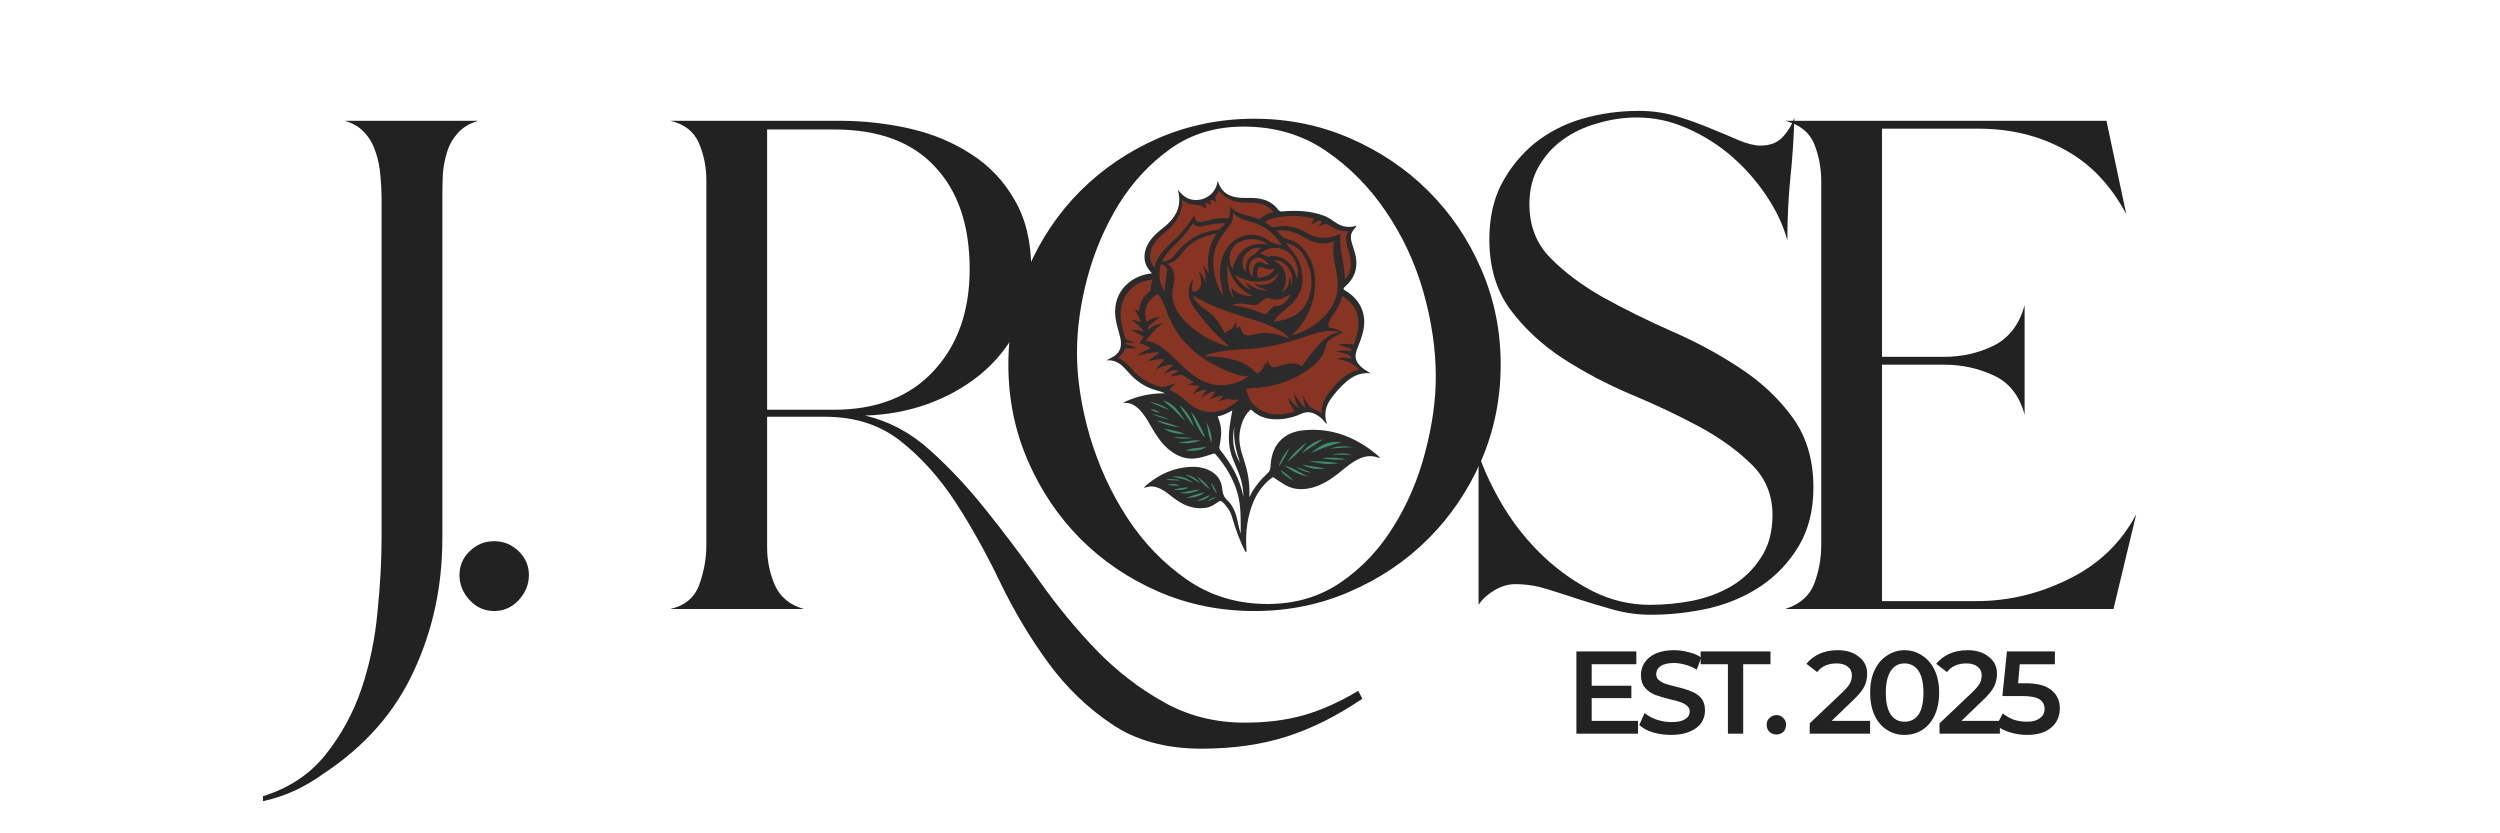 <svg xmlns="http://www.w3.org/2000/svg" xmlns:xlink="http://www.w3.org/1999/xlink" width="126" zoomAndPan="magnify" viewBox="0 0 94.5 31.5" height="42" preserveAspectRatio="xMidYMid meet" version="1.0"><defs><g/><clipPath id="863e1414dc"><path d="M 41.816 6.828 L 52 6.828 L 52 16 L 41.816 16 Z M 41.816 6.828 " clip-rule="nonzero"/></clipPath><clipPath id="0b1ed78981"><path d="M 41.816 6.828 L 52.152 6.828 L 52.152 20.855 L 41.816 20.855 Z M 41.816 6.828 " clip-rule="nonzero"/></clipPath></defs><g fill="#222222" fill-opacity="1"><g transform="translate(11.94, 23.019)"><g><path d="M 0.297 6.219 C -0.047 6.469 -0.406 6.68 -0.781 6.859 C -1.164 7.035 -1.57 7.172 -2 7.266 L -2 7.078 C -1.02 6.773 -0.234 6.254 0.359 5.516 C 0.953 4.773 1.406 3.945 1.719 3.031 C 2.031 2.113 2.234 1.145 2.328 0.125 C 2.43 -0.883 2.484 -1.816 2.484 -2.672 L 2.484 -15.516 C 2.484 -15.797 2.469 -16.086 2.438 -16.391 C 2.414 -16.691 2.359 -16.977 2.266 -17.25 C 2.18 -17.531 2.047 -17.773 1.859 -17.984 C 1.672 -18.203 1.414 -18.359 1.094 -18.453 L 6.141 -18.453 C 5.816 -18.359 5.555 -18.203 5.359 -17.984 C 5.172 -17.773 5.035 -17.531 4.953 -17.25 C 4.867 -16.977 4.816 -16.691 4.797 -16.391 C 4.785 -16.086 4.781 -15.797 4.781 -15.516 L 4.781 -2.672 C 4.781 -0.867 4.422 0.801 3.703 2.344 C 2.992 3.895 1.859 5.188 0.297 6.219 Z M 0.297 6.219 "/></g></g></g><g fill="#222222" fill-opacity="1"><g transform="translate(15.743, 23.019)"><g><path d="M 4.25 -1.281 C 4.25 -0.926 4.117 -0.609 3.859 -0.328 C 3.598 -0.055 3.289 0.078 2.938 0.078 C 2.582 0.078 2.273 -0.055 2.016 -0.328 C 1.754 -0.609 1.625 -0.926 1.625 -1.281 C 1.625 -1.633 1.754 -1.938 2.016 -2.188 C 2.273 -2.438 2.582 -2.562 2.938 -2.562 C 3.289 -2.562 3.598 -2.438 3.859 -2.188 C 4.117 -1.938 4.25 -1.633 4.25 -1.281 Z M 4.25 -1.281 "/></g></g></g><g fill="#222222" fill-opacity="1"><g transform="translate(18.266, 23.019)"><g/></g></g><g fill="#222222" fill-opacity="1"><g transform="translate(24.028, 23.019)"><g><path d="M 27.469 3.391 C 26.508 4.047 25.551 4.523 24.594 4.828 C 23.645 5.129 22.578 5.281 21.391 5.281 C 20.035 5.281 18.898 4.969 17.984 4.344 C 17.066 3.727 16.27 2.957 15.594 2.031 C 14.914 1.102 14.312 0.094 13.781 -1 C 13.258 -2.094 12.695 -3.102 12.094 -4.031 C 11.488 -4.957 10.797 -5.727 10.016 -6.344 C 9.242 -6.957 8.289 -7.266 7.156 -7.266 L 4.969 -7.266 L 4.969 -2.328 C 4.969 -1.828 5.066 -1.348 5.266 -0.891 C 5.473 -0.441 5.836 -0.145 6.359 0 L 1.312 0 C 1.863 -0.125 2.227 -0.43 2.406 -0.922 C 2.582 -1.41 2.672 -1.906 2.672 -2.406 L 2.672 -16.203 C 2.672 -16.703 2.578 -17.172 2.391 -17.609 C 2.203 -18.047 1.844 -18.328 1.312 -18.453 L 7.719 -18.453 C 8.625 -18.453 9.508 -18.352 10.375 -18.156 C 11.238 -17.957 12.008 -17.633 12.688 -17.188 C 13.375 -16.75 13.922 -16.172 14.328 -15.453 C 14.742 -14.742 14.953 -13.875 14.953 -12.844 C 14.953 -11.988 14.77 -11.223 14.406 -10.547 C 14.039 -9.867 13.566 -9.297 12.984 -8.828 C 12.41 -8.367 11.75 -8.004 11 -7.734 C 10.25 -7.473 9.473 -7.332 8.672 -7.312 C 9.566 -7.102 10.379 -6.672 11.109 -6.016 C 11.836 -5.367 12.547 -4.613 13.234 -3.75 C 13.93 -2.883 14.613 -1.977 15.281 -1.031 C 15.945 -0.094 16.66 0.77 17.422 1.562 C 18.191 2.352 19.035 3.004 19.953 3.516 C 20.867 4.035 21.891 4.297 23.016 4.297 C 23.848 4.297 24.594 4.203 25.25 4.016 C 25.914 3.828 26.602 3.52 27.312 3.094 Z M 4.969 -7.531 L 7.5 -7.531 C 9.102 -7.531 10.359 -8.02 11.266 -9 C 12.172 -9.977 12.625 -11.258 12.625 -12.844 C 12.625 -14.5 12.188 -15.789 11.312 -16.719 C 10.445 -17.656 9.176 -18.125 7.5 -18.125 L 4.969 -18.125 Z M 4.969 -7.531 "/></g></g></g><g fill="#222222" fill-opacity="1"><g transform="translate(36.757, 23.019)"><g><path d="M 19.969 -9.234 C 19.969 -7.953 19.723 -6.742 19.234 -5.609 C 18.742 -4.484 18.078 -3.5 17.234 -2.656 C 16.391 -1.812 15.398 -1.145 14.266 -0.656 C 13.141 -0.164 11.938 0.078 10.656 0.078 C 9.375 0.078 8.164 -0.164 7.031 -0.656 C 5.906 -1.145 4.922 -1.812 4.078 -2.656 C 3.242 -3.5 2.582 -4.484 2.094 -5.609 C 1.602 -6.742 1.359 -7.953 1.359 -9.234 C 1.359 -10.516 1.602 -11.719 2.094 -12.844 C 2.582 -13.977 3.242 -14.961 4.078 -15.797 C 4.922 -16.641 5.906 -17.305 7.031 -17.797 C 8.164 -18.285 9.375 -18.531 10.656 -18.531 C 11.938 -18.531 13.141 -18.285 14.266 -17.797 C 15.398 -17.305 16.391 -16.641 17.234 -15.797 C 18.078 -14.961 18.742 -13.977 19.234 -12.844 C 19.723 -11.719 19.969 -10.516 19.969 -9.234 Z M 3.953 -9.688 C 3.953 -8.707 4.113 -7.656 4.438 -6.531 C 4.77 -5.414 5.242 -4.383 5.859 -3.438 C 6.473 -2.5 7.223 -1.723 8.109 -1.109 C 9.004 -0.492 10.02 -0.188 11.156 -0.188 C 12.207 -0.188 13.133 -0.461 13.938 -1.016 C 14.738 -1.566 15.398 -2.27 15.922 -3.125 C 16.453 -3.977 16.848 -4.906 17.109 -5.906 C 17.379 -6.914 17.516 -7.875 17.516 -8.781 C 17.516 -9.812 17.359 -10.879 17.047 -11.984 C 16.734 -13.086 16.258 -14.102 15.625 -15.031 C 15 -15.957 14.238 -16.723 13.344 -17.328 C 12.457 -17.93 11.426 -18.234 10.25 -18.234 C 9.195 -18.234 8.281 -17.957 7.5 -17.406 C 6.719 -16.852 6.062 -16.148 5.531 -15.297 C 5.008 -14.441 4.613 -13.516 4.344 -12.516 C 4.082 -11.523 3.953 -10.582 3.953 -9.688 Z M 3.953 -9.688 "/></g></g></g><g fill="#222222" fill-opacity="1"><g transform="translate(54.609, 23.019)"><g><path d="M 13.938 -4.594 C 13.938 -3.738 13.754 -3.004 13.391 -2.391 C 13.023 -1.773 12.551 -1.27 11.969 -0.875 C 11.395 -0.488 10.742 -0.207 10.016 -0.031 C 9.285 0.133 8.547 0.219 7.797 0.219 C 7.316 0.219 6.848 0.156 6.391 0.031 C 5.941 -0.094 5.508 -0.223 5.094 -0.359 C 4.688 -0.492 4.281 -0.625 3.875 -0.75 C 3.477 -0.875 3.078 -0.938 2.672 -0.938 C 2.398 -0.938 2.133 -0.859 1.875 -0.703 C 1.625 -0.555 1.426 -0.375 1.281 -0.156 L 1.281 -5.844 C 1.508 -5.188 1.828 -4.52 2.234 -3.844 C 2.648 -3.164 3.141 -2.555 3.703 -2.016 C 4.273 -1.473 4.906 -1.023 5.594 -0.672 C 6.281 -0.328 7.004 -0.156 7.766 -0.156 C 8.285 -0.156 8.82 -0.207 9.375 -0.312 C 9.926 -0.426 10.422 -0.613 10.859 -0.875 C 11.305 -1.145 11.672 -1.5 11.953 -1.938 C 12.242 -2.375 12.391 -2.91 12.391 -3.547 C 12.391 -4.316 12.125 -4.957 11.594 -5.469 C 11.07 -5.988 10.414 -6.461 9.625 -6.891 C 8.832 -7.316 7.973 -7.723 7.047 -8.109 C 6.117 -8.504 5.258 -8.957 4.469 -9.469 C 3.676 -9.988 3.016 -10.602 2.484 -11.312 C 1.953 -12.031 1.688 -12.914 1.688 -13.969 C 1.688 -14.781 1.844 -15.484 2.156 -16.078 C 2.477 -16.68 2.895 -17.191 3.406 -17.609 C 3.926 -18.023 4.523 -18.332 5.203 -18.531 C 5.879 -18.727 6.594 -18.828 7.344 -18.828 C 7.844 -18.828 8.316 -18.758 8.766 -18.625 C 9.223 -18.488 9.645 -18.336 10.031 -18.172 C 10.426 -18.016 10.785 -17.863 11.109 -17.719 C 11.441 -17.582 11.719 -17.516 11.938 -17.516 C 12.289 -17.516 12.566 -17.617 12.766 -17.828 C 12.973 -18.047 13.125 -18.297 13.219 -18.578 C 13.195 -17.797 13.145 -17.02 13.062 -16.25 C 12.988 -15.488 12.953 -14.719 12.953 -13.938 C 12.785 -14.539 12.508 -15.117 12.125 -15.672 C 11.75 -16.223 11.312 -16.711 10.812 -17.141 C 10.312 -17.566 9.758 -17.91 9.156 -18.172 C 8.551 -18.441 7.922 -18.578 7.266 -18.578 C 6.766 -18.578 6.27 -18.504 5.781 -18.359 C 5.289 -18.223 4.859 -18.02 4.484 -17.75 C 4.109 -17.488 3.801 -17.148 3.562 -16.734 C 3.32 -16.328 3.203 -15.848 3.203 -15.297 C 3.203 -14.492 3.461 -13.82 3.984 -13.281 C 4.516 -12.738 5.18 -12.238 5.984 -11.781 C 6.797 -11.332 7.66 -10.906 8.578 -10.5 C 9.492 -10.102 10.352 -9.641 11.156 -9.109 C 11.957 -8.586 12.617 -7.969 13.141 -7.25 C 13.672 -6.531 13.938 -5.645 13.938 -4.594 Z M 13.938 -4.594 "/></g></g></g><g fill="#222222" fill-opacity="1"><g transform="translate(66.171, 23.019)"><g><path d="M 8.547 -0.297 C 9.734 -0.297 10.891 -0.57 12.016 -1.125 C 13.148 -1.676 14.004 -2.492 14.578 -3.578 L 13.719 0 L 1.312 0 C 1.863 -0.176 2.227 -0.492 2.406 -0.953 C 2.582 -1.422 2.672 -1.906 2.672 -2.406 L 2.672 -16.156 C 2.672 -16.664 2.582 -17.141 2.406 -17.578 C 2.227 -18.016 1.863 -18.305 1.312 -18.453 L 13.453 -18.453 L 14.203 -14.922 C 13.617 -16.023 12.844 -16.836 11.875 -17.359 C 10.914 -17.891 9.82 -18.156 8.594 -18.156 L 4.969 -18.156 L 4.969 -9.531 L 7.312 -9.531 C 7.988 -9.531 8.613 -9.672 9.188 -9.953 C 9.77 -10.242 10.16 -10.754 10.359 -11.484 L 10.359 -7.344 C 10.16 -8.07 9.77 -8.566 9.188 -8.828 C 8.613 -9.098 7.988 -9.234 7.312 -9.234 L 4.969 -9.234 L 4.969 -0.297 Z M 8.547 -0.297 "/></g></g></g><path fill="#3c8f6a" d="M 48.145 17.656 C 48.145 17.656 48.52 15.953 50.566 16.52 L 51.656 17.094 L 50.281 17.863 L 49.105 18.359 L 48.34 18.016 Z M 43.125 15.203 C 43.125 15.203 44.207 16.969 44.648 17.035 C 45.09 17.105 45.406 17.188 45.801 16.957 C 46.191 16.727 45.863 16.051 45.863 16.051 L 45.629 15.727 L 44.359 15.039 L 43.668 15.039 Z M 43.707 18.273 C 43.707 18.273 44.266 18.516 44.699 18.855 C 45.137 19.199 46.027 18.938 46.027 18.938 C 46.027 18.938 46.375 18.129 45.547 17.863 C 44.715 17.598 43.828 18.172 43.828 18.172 Z M 43.707 18.273 " fill-opacity="1" fill-rule="nonzero"/><g clip-path="url(#863e1414dc)"><path fill="#873422" d="M 46.906 15.184 C 46.922 15.215 47.273 15.406 47.305 15.438 C 47.594 15.715 47.949 15.793 48.336 15.777 C 48.625 15.762 48.898 15.684 49.164 15.57 C 49.332 15.496 49.492 15.5 49.656 15.578 C 49.832 15.664 49.977 15.789 50.102 15.969 C 50.094 15.93 50.094 15.918 50.09 15.906 C 50 15.59 50.055 15.301 50.242 15.031 C 50.414 14.793 50.605 14.57 50.828 14.383 C 51.082 14.164 51.371 14.027 51.738 14.074 C 51.691 14.051 51.668 14.031 51.641 14.02 C 51.52 13.945 51.395 13.863 51.301 13.754 C 51.191 13.625 51.152 13.484 51.184 13.316 C 51.199 13.242 51.223 13.176 51.254 13.109 C 51.336 12.91 51.406 12.711 51.457 12.504 C 51.613 11.824 51.293 11.297 50.809 11.008 C 50.707 10.945 50.703 10.918 50.793 10.84 C 51.125 10.551 51.254 10.188 51.18 9.754 C 51.145 9.543 51.062 9.348 51.012 9.141 C 50.977 9 50.996 8.871 51.086 8.754 C 51.129 8.699 51.223 8.578 51.219 8.578 C 51.168 8.59 51.117 8.609 51.062 8.617 C 50.82 8.66 50.605 8.582 50.406 8.445 C 50.277 8.355 50.148 8.262 49.996 8.211 C 49.484 8.027 48.961 8.004 48.43 8.051 C 48.371 8.055 48.34 8.047 48.297 7.996 C 48.133 7.77 47.91 7.637 47.637 7.578 C 47.402 7.531 47.168 7.555 46.93 7.547 C 46.523 7.527 46.188 7.383 46.043 6.91 C 46.016 7.152 45.906 7.336 45.723 7.473 C 45.535 7.605 45.324 7.656 45.094 7.617 C 44.863 7.574 44.711 7.422 44.566 7.25 C 44.68 7.648 44.617 8.004 44.363 8.324 C 44.262 8.457 44.141 8.566 44.012 8.672 C 43.82 8.824 43.637 8.98 43.5 9.191 C 43.27 9.543 43.266 9.93 43.492 10.223 C 43.523 10.266 43.562 10.305 43.605 10.355 C 43.527 10.367 43.461 10.371 43.391 10.387 C 42.734 10.539 42.066 11.121 42.281 12.16 C 42.324 12.363 42.387 12.555 42.43 12.754 C 42.516 13.125 42.398 13.359 42.051 13.52 C 42.004 13.543 41.957 13.566 41.91 13.586 C 42.168 13.578 42.332 13.633 42.52 13.805 C 42.602 13.887 42.684 13.969 42.762 14.059 C 43.043 14.375 43.383 14.602 43.797 14.707 C 43.895 14.734 43.992 14.762 44.105 14.812 C 44.625 14.938 44.887 15.402 45.516 15.602 C 46.027 15.762 46.906 15.184 46.906 15.184 Z M 46.906 15.184 " fill-opacity="1" fill-rule="nonzero"/></g><g clip-path="url(#0b1ed78981)"><path fill="#2b2b2b" d="M 51.801 16.996 C 51.027 16.434 50.172 16.156 49.207 16.273 C 48.828 16.32 48.5 16.48 48.273 16.801 C 48.09 17.066 48.039 17.371 48.02 17.68 C 48.012 17.77 47.98 17.824 47.918 17.883 C 47.645 18.137 47.387 18.445 47.23 18.789 C 47.223 18.801 47.23 18.66 47.23 18.598 C 47.23 18.18 47.152 17.773 47.02 17.379 C 46.902 17.031 46.805 16.688 46.867 16.312 C 46.918 16.012 47.02 15.734 47.242 15.512 C 47.266 15.484 47.281 15.473 47.316 15.504 C 47.609 15.785 47.969 15.867 48.359 15.848 C 48.652 15.836 48.934 15.758 49.199 15.637 C 49.371 15.562 49.535 15.566 49.699 15.645 C 49.883 15.734 50.027 15.859 50.152 16.043 C 50.145 16.004 50.145 15.992 50.141 15.977 C 50.051 15.656 50.105 15.359 50.297 15.09 C 50.469 14.848 50.664 14.621 50.895 14.426 C 51.152 14.207 51.445 14.066 51.816 14.113 C 51.773 14.09 51.746 14.07 51.719 14.059 C 51.59 13.984 51.469 13.898 51.371 13.785 C 51.262 13.66 51.219 13.512 51.254 13.344 C 51.27 13.273 51.293 13.199 51.324 13.129 C 51.406 12.93 51.48 12.73 51.527 12.516 C 51.688 11.824 51.363 11.289 50.871 10.996 C 50.766 10.934 50.762 10.902 50.855 10.824 C 51.191 10.531 51.324 10.164 51.254 9.723 C 51.215 9.508 51.129 9.305 51.078 9.098 C 51.047 8.953 51.062 8.824 51.152 8.703 C 51.199 8.645 51.289 8.527 51.285 8.523 C 51.234 8.535 51.18 8.559 51.129 8.566 C 50.879 8.609 50.66 8.531 50.461 8.395 C 50.328 8.301 50.195 8.207 50.043 8.152 C 49.523 7.965 48.992 7.945 48.453 7.992 C 48.391 7.996 48.359 7.984 48.32 7.934 C 48.152 7.707 47.926 7.57 47.648 7.516 C 47.41 7.465 47.172 7.488 46.93 7.48 C 46.516 7.461 46.172 7.312 46.027 6.832 C 46 7.074 45.887 7.266 45.699 7.402 C 45.508 7.539 45.293 7.586 45.059 7.547 C 44.824 7.504 44.672 7.352 44.523 7.176 C 44.637 7.582 44.574 7.945 44.32 8.27 C 44.215 8.402 44.09 8.516 43.961 8.617 C 43.762 8.773 43.574 8.938 43.438 9.148 C 43.207 9.508 43.199 9.902 43.43 10.195 C 43.461 10.242 43.5 10.285 43.543 10.332 C 43.465 10.344 43.395 10.348 43.324 10.367 C 42.656 10.52 41.977 11.113 42.191 12.168 C 42.234 12.371 42.301 12.57 42.348 12.77 C 42.43 13.148 42.312 13.383 41.961 13.551 C 41.914 13.574 41.867 13.598 41.816 13.621 C 42.078 13.609 42.242 13.668 42.434 13.844 C 42.52 13.926 42.602 14.012 42.68 14.102 C 42.965 14.422 43.312 14.652 43.734 14.762 C 43.832 14.785 43.93 14.816 44.043 14.867 C 43.473 14.859 42.945 14.98 42.449 15.223 C 42.52 15.234 42.59 15.227 42.656 15.238 C 42.875 15.285 43.023 15.422 43.16 15.582 C 43.309 15.762 43.422 15.965 43.535 16.164 C 43.715 16.473 43.91 16.77 44.188 16.996 C 44.516 17.27 44.887 17.395 45.312 17.309 C 45.496 17.27 45.668 17.215 45.844 17.156 C 45.887 17.141 45.922 17.137 45.957 17.18 C 46.328 17.617 46.625 18.098 46.781 18.652 C 46.918 19.152 46.898 19.664 46.898 20.176 C 46.855 20.027 46.812 19.875 46.785 19.723 C 46.723 19.414 46.621 19.121 46.387 18.902 C 46.258 18.785 46.219 18.66 46.203 18.5 C 46.176 18.148 45.992 17.898 45.668 17.758 C 45.453 17.664 45.223 17.633 44.988 17.648 C 44.391 17.68 43.867 17.906 43.402 18.281 C 43.348 18.324 43.285 18.363 43.242 18.445 C 43.367 18.402 43.477 18.375 43.594 18.391 C 43.816 18.426 43.996 18.539 44.168 18.672 C 44.355 18.82 44.543 18.969 44.762 19.07 C 45.043 19.199 45.332 19.246 45.641 19.184 C 45.801 19.148 45.938 19.047 46.074 18.957 C 46.121 18.926 46.16 18.93 46.203 18.969 C 46.375 19.133 46.504 19.316 46.57 19.543 C 46.703 20.004 46.867 20.453 47.086 20.883 C 47.098 20.91 47.102 20.941 47.137 20.957 C 47.133 20.93 47.125 20.91 47.125 20.891 C 47.07 20.297 47.113 19.719 47.309 19.148 C 47.461 18.711 47.703 18.348 48.066 18.066 C 48.102 18.035 48.125 18.035 48.16 18.062 C 48.254 18.129 48.355 18.188 48.449 18.25 C 48.801 18.504 49.18 18.539 49.586 18.438 C 49.949 18.344 50.262 18.148 50.555 17.922 C 50.762 17.762 50.961 17.578 51.191 17.441 C 51.41 17.309 51.641 17.215 51.91 17.25 C 52 17.262 52.082 17.301 52.188 17.324 C 52.066 17.199 51.938 17.094 51.801 16.996 Z M 45.75 18.5 C 45.535 18.383 45.23 18.008 45.238 18.008 C 45.516 18.172 45.762 18.508 45.75 18.5 Z M 45.379 18.273 C 45.191 18.16 45.004 18.047 44.816 17.938 C 45.047 17.977 45.23 18.094 45.379 18.273 Z M 45.113 18.25 C 44.977 18.211 44.852 18.145 44.711 18.109 C 44.574 18.07 44.441 18.047 44.301 18.02 C 44.605 17.965 44.871 18.066 45.113 18.25 Z M 44.648 18.16 C 44.441 18.168 44.223 18.16 44.074 18.125 C 44.215 18.09 44.434 18.109 44.648 18.16 Z M 44.129 18.328 C 44.316 18.273 44.43 18.293 44.602 18.344 C 44.473 18.363 44.309 18.363 44.129 18.328 Z M 44.359 18.5 C 44.59 18.457 44.734 18.422 44.938 18.426 C 44.773 18.5 44.605 18.559 44.359 18.5 Z M 44.578 18.629 C 44.867 18.605 45.082 18.508 45.359 18.512 C 45.113 18.629 44.875 18.684 44.578 18.629 Z M 45.535 18.609 C 45.344 18.785 45.012 18.824 44.832 18.82 C 44.992 18.766 45.332 18.641 45.535 18.609 Z M 45.238 18.938 C 45.379 18.879 45.582 18.746 45.746 18.723 C 45.746 18.723 45.551 18.938 45.238 18.938 Z M 45.629 18.938 C 45.629 18.934 45.801 18.824 45.953 18.773 C 45.895 18.871 45.641 18.949 45.629 18.938 Z M 45.996 18.641 C 45.875 18.551 45.824 18.395 45.766 18.238 C 45.918 18.406 45.996 18.641 45.996 18.641 Z M 46.875 17.496 C 46.621 17.066 46.555 16.609 46.66 16.125 C 46.609 16.602 46.723 17.051 46.875 17.496 Z M 46.609 14.5 C 46.016 14.664 45.496 14.496 45.027 14.125 C 44.758 13.914 44.523 13.672 44.277 13.434 C 44.062 13.23 43.84 13.035 43.555 12.934 C 43.473 12.906 43.387 12.883 43.297 12.883 C 43.523 12.645 43.691 12.359 44 12.219 C 43.777 12.242 43.574 12.301 43.41 12.465 C 43.375 12.398 43.375 12.387 43.43 12.328 C 43.559 12.188 43.715 12.082 43.875 11.973 C 43.684 11.996 43.5 12.047 43.34 12.16 C 43.23 11.871 43.297 11.504 43.523 11.289 C 43.582 11.23 43.645 11.188 43.715 11.141 C 43.75 11.117 43.77 11.121 43.797 11.156 C 43.934 11.34 44.023 11.543 44.098 11.758 C 44.434 12.727 45.105 13.395 46.008 13.848 C 46.297 13.996 46.594 14.129 46.914 14.199 C 47 14.219 47.09 14.227 47.203 14.223 C 47.008 14.367 46.816 14.449 46.609 14.5 Z M 46.602 8.035 C 46.816 8.277 47.098 8.332 47.367 8.41 C 47.754 8.523 48.059 8.75 48.301 9.062 C 48.348 9.121 48.453 9.25 48.441 9.258 C 48.441 9.258 48.145 9.238 47.961 9.098 C 47.43 8.691 46.652 8.859 46.312 9.488 C 46.129 9.824 46.094 10.184 46.129 10.555 C 46.148 10.738 46.242 11.141 46.242 11.18 C 46.078 10.949 45.984 10.703 45.926 10.445 C 45.832 10.051 45.832 9.66 45.984 9.281 C 46.059 9.086 46.18 8.914 46.309 8.75 C 46.348 8.699 46.387 8.652 46.426 8.602 C 46.551 8.441 46.629 8.266 46.602 8.035 Z M 50.504 10.219 C 50.574 10.57 50.602 10.922 50.488 11.273 C 50.371 11.637 50.133 11.914 49.844 12.156 C 49.566 12.391 49.254 12.555 48.906 12.656 C 48.891 12.664 48.871 12.664 48.828 12.672 C 48.965 12.551 49.074 12.434 49.168 12.305 C 49.531 11.789 49.738 11.227 49.711 10.594 C 49.699 10.277 49.629 9.977 49.473 9.699 C 49.289 9.375 49.043 9.125 48.672 9.039 C 48.562 9.012 48.477 8.977 48.41 8.883 C 48.367 8.824 48.309 8.777 48.246 8.715 C 48.543 8.676 48.809 8.73 49.066 8.848 C 49.176 8.898 49.281 8.961 49.387 9.027 C 49.984 9.348 50.434 9.117 50.434 9.117 C 50.355 9.484 50.43 9.852 50.504 10.219 Z M 44.391 10.449 C 44.379 10.254 44.316 10.082 44.113 9.969 C 44.402 9.926 44.559 9.727 44.715 9.527 C 45.035 9.109 45.477 8.914 45.996 8.828 C 45.66 9.301 45.609 9.816 45.695 10.359 C 45.633 10.246 45.578 10.137 45.496 10.043 C 45.516 10.141 45.539 10.234 45.555 10.332 C 45.566 10.43 45.582 10.523 45.559 10.641 C 45.496 10.492 45.43 10.367 45.332 10.266 C 45.328 10.27 45.324 10.273 45.32 10.277 C 45.371 10.418 45.414 10.562 45.402 10.715 C 45.391 10.848 45.332 10.953 45.207 11.012 C 45.113 11.051 45.055 11.012 45.055 10.91 C 45.051 10.781 45.078 10.656 45.117 10.535 C 45.027 10.633 44.977 10.75 44.953 10.879 C 44.895 11.152 44.973 11.398 45.129 11.621 C 45.516 12.156 45.945 12.652 46.457 13.078 C 46.457 13.082 46.461 13.086 46.469 13.098 C 46.34 13.078 46.219 13.039 46.102 12.992 C 45.566 12.77 45.074 12.473 44.688 12.023 C 44.359 11.656 44.238 11.234 44.367 10.746 C 44.387 10.652 44.395 10.551 44.391 10.449 Z M 47.305 10.938 C 47.16 10.961 46.852 10.695 46.684 10.406 C 46.727 10.406 46.754 10.43 46.785 10.449 C 47.125 10.617 47.48 10.695 47.859 10.613 C 48.176 10.551 48.34 10.301 48.34 10.309 C 48.219 10.707 47.805 10.859 47.395 10.711 C 47.395 10.711 47.535 10.898 47.953 10.973 C 47.637 11.004 47.367 10.879 47.098 10.68 C 47.137 10.812 47.215 10.879 47.305 10.938 Z M 48.586 10.359 C 48.535 10.109 48.367 9.953 48.133 9.848 C 48.574 9.77 48.973 10.34 48.816 10.816 C 48.809 10.695 48.809 10.582 48.746 10.465 C 48.723 10.711 48.695 10.938 48.445 11.043 C 48.586 10.84 48.637 10.609 48.586 10.359 Z M 48.188 10.145 C 48.129 10.324 47.828 10.5 47.543 10.492 C 47.496 10.379 47.531 10.234 47.562 10.145 C 47.574 10.102 47.625 10.082 47.668 10.098 C 47.852 10.176 47.992 10.203 48.188 10.145 Z M 47.762 9.949 C 47.555 9.832 47.395 9.965 47.371 10.172 C 47.363 10.258 47.352 10.383 47.355 10.469 C 47.355 10.469 47.172 10.316 47.223 10.027 C 47.266 9.812 47.535 9.621 47.785 9.816 C 47.852 9.871 47.91 9.93 47.973 10.008 C 47.891 10.008 47.82 9.984 47.762 9.949 Z M 47.461 9.57 C 47.445 9.59 47.426 9.609 47.402 9.621 C 47.152 9.746 47.082 9.961 47.09 10.223 C 47.09 10.238 47.094 10.254 47.094 10.277 C 46.961 10.16 46.926 9.898 47.012 9.715 C 47.133 9.469 47.406 9.32 47.684 9.367 C 47.598 9.43 47.527 9.5 47.461 9.57 Z M 47.477 11.523 C 47.633 11.484 47.711 11.34 47.84 11.277 C 47.891 11.254 47.949 11.258 48.004 11.277 C 48.336 11.414 48.516 11.238 48.801 11.125 C 48.703 11.277 48.512 11.602 48.227 11.57 C 48.113 11.531 47.992 11.758 47.871 11.852 C 47.836 11.883 47.785 11.883 47.746 11.863 C 47.18 11.594 46.555 11.539 46.555 11.539 C 46.906 11.375 47.242 11.578 47.477 11.523 Z M 48.398 11.859 C 48.531 11.742 48.668 11.633 48.797 11.512 C 49.051 11.266 49.227 10.973 49.234 10.609 C 49.238 10.172 49.125 9.77 48.805 9.449 C 48.738 9.383 48.617 9.172 48.613 9.172 C 48.613 9.172 48.727 9.215 48.754 9.223 C 48.973 9.305 49.148 9.445 49.27 9.641 C 49.586 10.152 49.66 10.703 49.465 11.273 C 49.301 11.75 48.926 12 48.449 12.105 C 48.352 12.125 48.258 12.145 48.148 12.164 C 48.219 12.043 48.297 11.941 48.398 11.859 Z M 48.688 9.527 C 48.984 9.75 49.145 10.234 49.012 10.531 C 48.973 10.297 48.887 10.094 48.719 9.938 C 48.504 9.727 48.25 9.641 47.953 9.699 C 47.91 9.707 47.883 9.699 47.848 9.676 C 47.781 9.633 47.707 9.602 47.621 9.594 C 47.926 9.32 48.371 9.293 48.688 9.527 Z M 46.59 10.172 C 46.371 9.805 46.473 9.336 46.848 9.152 C 47.16 8.996 47.48 8.996 47.797 9.16 C 47.828 9.176 47.926 9.246 47.926 9.246 C 47.176 9.125 46.754 9.5 46.59 10.172 Z M 47.355 11.188 C 47.051 11.215 46.793 11.102 46.562 10.898 C 46.543 11.051 46.641 11.309 46.641 11.305 C 46.375 10.91 46.395 10.457 46.387 10.008 C 46.547 10.535 46.832 10.957 47.355 11.188 Z M 47.055 11.984 C 47.488 12.125 47.93 12.242 48.332 12.473 C 48.492 12.562 48.645 12.656 48.746 12.812 C 48.758 12.816 48.211 12.543 47.707 12.59 C 47.582 12.598 47.461 12.629 47.336 12.656 C 47.035 12.73 46.949 12.629 46.875 12.328 C 46.871 12.316 46.777 12.398 46.738 12.426 C 46.742 12.355 46.73 12.234 46.723 12.137 C 46.664 12.301 46.59 12.438 46.453 12.488 C 46.391 12.512 46.344 12.559 46.305 12.625 C 46.262 12.543 46.23 12.461 46.188 12.383 C 46.016 12.066 45.766 11.828 45.473 11.637 C 45.148 11.391 45.074 11.156 45.074 11.156 C 45.082 11.164 45.09 11.168 45.098 11.176 C 45.703 11.551 46.379 11.77 47.055 11.984 Z M 45.945 13.324 C 46.355 13.234 46.773 13.215 47.191 13.191 C 47.879 13.148 48.543 12.996 49.191 12.777 C 49.465 12.688 49.738 12.578 50.027 12.531 C 50.227 12.5 50.426 12.492 50.641 12.551 C 50.137 12.637 49.863 13.004 49.574 13.355 C 49.461 13.496 49.355 13.652 49.246 13.801 C 49.23 13.816 49.227 13.852 49.188 13.828 C 48.953 13.691 48.707 13.734 48.461 13.805 C 48.391 13.824 48.316 13.852 48.246 13.871 C 48.105 13.906 48.023 13.867 47.961 13.73 C 47.941 13.688 47.902 13.598 47.898 13.598 C 47.898 13.676 47.891 13.84 47.887 13.84 C 47.879 13.793 47.867 13.746 47.855 13.684 C 47.793 13.848 47.711 13.984 47.582 14.09 C 47.543 14.129 47.516 14.141 47.469 14.086 C 47.246 13.82 46.938 13.688 46.613 13.594 C 46.312 13.508 46.008 13.477 45.699 13.473 C 45.648 13.473 45.594 13.484 45.535 13.445 C 45.668 13.383 45.805 13.352 45.945 13.324 Z M 45.957 8.703 C 45.344 8.773 44.855 9.078 44.473 9.555 C 44.422 9.613 44.371 9.672 44.316 9.73 C 44.207 9.84 44.074 9.875 43.922 9.887 C 44.008 9.707 44.117 9.555 44.254 9.418 C 44.492 9.18 44.734 8.949 44.93 8.676 C 44.984 8.598 45.035 8.516 45.094 8.434 C 45.203 8.598 45.359 8.566 45.508 8.539 C 45.707 8.504 45.902 8.445 46.105 8.438 C 46.172 8.434 46.238 8.434 46.312 8.449 C 46.215 8.57 46.141 8.684 45.957 8.703 Z M 43.945 10.004 C 44.082 10.062 44.133 10.141 44.109 10.289 C 44.094 10.406 44.074 10.523 44.059 10.641 C 44.043 10.754 44.035 10.867 44.02 11.008 C 43.91 10.844 43.852 10.688 43.836 10.52 C 43.82 10.359 43.824 10.199 43.863 10.039 C 43.879 9.984 43.902 9.984 43.945 10.004 Z M 51.348 12.145 C 51.363 12.434 51.289 12.711 51.188 12.977 C 51.172 13.02 51.152 13.027 51.102 13.016 C 50.93 12.977 50.754 13.004 50.566 13.035 C 50.773 13.07 50.953 13.141 51.051 13.18 C 51.086 13.191 51.094 13.211 51.09 13.242 C 51.078 13.293 51.047 13.273 51.02 13.27 C 50.836 13.234 50.645 13.242 50.5 13.297 C 50.668 13.312 50.812 13.348 50.953 13.398 C 51.031 13.426 51.078 13.473 51.078 13.559 C 51.078 13.562 50.762 13.469 50.527 13.57 C 50.852 13.621 51.16 13.707 51.383 13.977 C 50.875 14.074 50.559 14.438 50.258 14.812 C 50.125 14.98 49.926 15.297 49.957 15.637 C 49.863 15.547 49.75 15.504 49.641 15.449 C 49.48 15.375 49.414 15.254 49.336 15.113 C 49.312 15.07 49.258 14.953 49.258 14.953 C 49.246 15 49.312 15.297 49.352 15.414 C 49.148 15.262 49.043 15.055 48.914 14.863 C 48.926 15.016 48.992 15.27 49.117 15.441 C 48.941 15.34 48.828 15.18 48.703 15.027 C 48.695 15.129 48.805 15.359 48.941 15.551 C 48.836 15.602 48.727 15.621 48.613 15.637 C 48.363 15.676 48.117 15.676 47.875 15.598 C 47.469 15.465 47.223 15.184 47.117 14.77 C 47.102 14.699 47.113 14.684 47.195 14.68 C 48.051 14.66 48.84 14.422 49.535 13.914 C 49.824 13.703 50.047 13.43 50.117 13.07 C 50.141 12.961 50.199 12.895 50.277 12.832 C 50.398 12.738 50.535 12.668 50.676 12.609 C 50.703 12.598 50.762 12.566 50.762 12.566 C 50.609 12.461 50.441 12.402 50.258 12.387 C 50.199 12.383 50.137 12.238 50.441 11.816 C 50.578 11.645 50.672 11.441 50.723 11.227 C 50.73 11.188 50.742 11.184 50.777 11.207 C 51.109 11.43 51.324 11.727 51.348 12.145 Z M 48.266 8.215 C 48.73 8.141 49.195 8.141 49.648 8.262 C 49.668 8.266 49.676 8.293 49.664 8.309 C 49.629 8.348 49.578 8.422 49.57 8.496 C 49.57 8.496 49.844 8.316 49.895 8.34 C 49.918 8.348 49.934 8.355 49.949 8.363 C 49.965 8.367 49.969 8.387 49.957 8.402 C 49.922 8.438 49.867 8.512 49.859 8.57 C 49.859 8.57 50.082 8.426 50.168 8.477 C 50.191 8.488 50.266 8.535 50.285 8.547 C 50.496 8.676 50.711 8.766 50.977 8.734 C 50.824 8.945 50.883 9.16 50.941 9.375 C 50.992 9.555 51.055 9.734 51.062 9.918 C 51.074 10.164 51.008 10.379 50.832 10.57 C 50.844 10.113 50.695 9.691 50.668 9.254 C 50.66 9.113 50.648 8.973 50.672 8.832 C 50.238 9.047 49.812 9.051 49.391 8.805 C 49.094 8.625 48.77 8.527 48.422 8.551 C 48.355 8.555 48.285 8.559 48.223 8.578 C 48.145 8.598 48.09 8.594 48.023 8.543 C 47.961 8.492 47.891 8.457 47.816 8.41 C 47.945 8.297 48.102 8.242 48.266 8.215 Z M 43.473 9.699 C 43.473 9.422 43.598 9.199 43.789 9.008 C 43.91 8.887 44.047 8.781 44.176 8.66 C 44.441 8.418 44.625 8.133 44.676 7.77 C 44.684 7.699 44.684 7.625 44.688 7.547 C 44.812 7.664 44.961 7.738 45.129 7.738 C 45.293 7.738 45.445 7.762 45.57 7.883 C 45.598 7.859 45.578 7.77 45.566 7.723 C 45.547 7.656 45.586 7.656 45.621 7.672 C 45.672 7.688 45.723 7.715 45.773 7.738 C 45.793 7.699 45.77 7.664 45.754 7.633 C 45.723 7.562 45.762 7.559 45.812 7.562 C 45.875 7.566 45.922 7.613 45.977 7.633 C 45.977 7.633 45.984 7.613 45.98 7.602 C 45.977 7.531 45.879 7.484 45.961 7.402 C 46.016 7.344 46.043 7.27 46.078 7.199 C 46.09 7.207 46.102 7.219 46.109 7.23 C 46.328 7.527 46.641 7.637 46.988 7.656 C 47.195 7.668 47.398 7.648 47.602 7.688 C 47.797 7.727 47.961 7.816 48.094 7.965 C 48.133 8.004 48.121 8.023 48.07 8.035 C 47.914 8.074 47.777 8.148 47.652 8.254 C 47.633 8.273 47.609 8.289 47.578 8.277 C 47.324 8.18 47.055 8.137 46.805 8.043 C 46.68 7.996 46.578 7.914 46.508 7.789 C 46.504 7.922 46.504 8.051 46.469 8.176 C 46.457 8.23 46.438 8.262 46.363 8.25 C 46.098 8.227 45.836 8.285 45.578 8.352 C 45.523 8.363 45.465 8.375 45.41 8.387 C 45.148 8.449 45.148 8.113 45.148 8.113 C 44.945 8.48 44.656 8.82 44.352 9.105 C 44.168 9.277 43.98 9.445 43.84 9.656 C 43.746 9.793 43.68 9.941 43.637 10.117 C 43.523 9.988 43.473 9.852 43.473 9.699 Z M 44.262 15.273 C 44.508 15.43 44.809 15.922 44.809 15.922 C 44.598 15.723 44.402 15.504 44.176 15.316 C 44.113 15.262 44.043 15.207 43.961 15.141 C 44.086 15.164 44.176 15.215 44.262 15.273 Z M 45.113 16.117 C 44.934 15.852 44.758 15.598 44.582 15.336 C 44.754 15.387 45.105 15.902 45.113 16.117 Z M 45.02 15.562 C 45.219 15.758 45.566 16.488 45.547 16.539 C 45.273 16.273 45.016 15.562 45.02 15.562 Z M 44.195 15.492 C 43.961 15.426 43.699 15.285 43.461 15.203 C 43.594 15.188 44.012 15.34 44.195 15.492 Z M 43.859 15.598 C 43.738 15.598 43.613 15.562 43.48 15.465 C 43.652 15.469 43.742 15.531 43.859 15.598 Z M 43.531 15.652 C 43.77 15.688 43.992 15.766 44.207 15.867 C 43.977 15.812 43.75 15.746 43.531 15.652 Z M 44.598 16.141 C 44.289 16.125 43.98 16.039 43.707 15.891 C 44.008 15.934 44.289 16.051 44.598 16.141 Z M 43.984 16.203 C 44.258 16.25 44.527 16.301 44.812 16.398 C 44.504 16.41 44.23 16.359 43.984 16.203 Z M 45.07 16.555 C 44.812 16.594 44.566 16.594 44.332 16.52 C 44.57 16.539 44.812 16.523 45.07 16.555 Z M 44.516 16.719 C 44.832 16.727 45.062 16.605 45.383 16.652 C 45.078 16.75 44.84 16.789 44.516 16.719 Z M 44.812 17.035 C 45.035 16.918 45.367 16.941 45.617 16.883 C 45.418 17.055 45.07 17.047 44.812 17.035 Z M 45.797 16.738 C 45.668 16.484 45.668 16.203 45.59 15.941 C 45.73 16.188 45.82 16.445 45.797 16.738 Z M 45.434 15.523 C 45.211 15.461 45.02 15.328 44.852 15.172 C 44.664 15 44.461 14.855 44.238 14.746 C 44.219 14.734 44.215 14.699 44.234 14.684 L 44.441 14.5 C 44.441 14.5 44.273 14.531 43.996 14.629 C 43.906 14.66 43.227 14.477 42.82 13.988 C 42.715 13.855 42.59 13.742 42.457 13.641 C 42.398 13.594 42.332 13.559 42.254 13.527 C 42.379 13.441 42.469 13.332 42.523 13.195 C 42.539 13.16 42.566 13.168 42.59 13.168 C 42.715 13.168 42.836 13.168 42.984 13.168 C 42.855 13.094 42.734 13.066 42.613 13.027 C 42.586 13.02 42.543 13.012 42.555 12.953 C 42.555 12.953 42.766 12.961 42.91 12.961 C 42.844 12.922 42.605 12.844 42.582 12.832 C 42.492 12.781 42.355 12.125 42.359 11.879 C 42.371 11.199 42.781 10.707 43.449 10.582 C 43.492 10.57 43.574 10.566 43.574 10.566 C 43.531 10.699 43.492 10.824 43.492 10.961 C 43.492 10.992 43.473 11.004 43.453 11.023 C 43.188 11.242 43.094 11.43 43.055 11.77 C 42.996 11.711 42.891 11.707 42.891 11.707 C 43.02 11.875 43.094 12.086 43.113 12.176 C 42.988 12.141 42.879 12.094 42.754 12.078 C 42.926 12.184 43.227 12.504 43.246 12.535 C 43.082 12.496 42.93 12.465 42.75 12.469 C 42.906 12.535 43.105 12.656 43.23 12.734 C 43.23 12.734 43.055 12.977 43.059 12.977 C 43.18 12.973 43.441 13.133 43.496 13.168 C 43.316 13.246 43.137 13.312 42.988 13.438 L 42.992 13.441 C 43.219 13.395 43.695 13.266 43.836 13.336 C 43.68 13.434 43.523 13.531 43.391 13.664 C 43.844 13.52 44.027 13.59 44.008 13.605 C 43.891 13.715 43.68 13.957 43.688 13.965 C 43.82 13.902 44.219 13.715 44.332 13.82 C 44.211 13.914 44.094 14.016 43.996 14.137 C 44.125 14.066 44.445 13.922 44.566 14.023 C 44.449 14.078 44.332 14.141 44.238 14.238 C 44.371 14.211 44.496 14.191 44.625 14.168 C 44.648 14.16 44.676 14.16 44.699 14.176 C 44.84 14.27 44.984 14.363 45.133 14.457 C 45.047 14.488 44.969 14.516 44.891 14.543 C 45.043 14.551 45.191 14.559 45.352 14.594 C 45.246 14.691 45.164 14.789 45.094 14.898 C 45.094 14.898 45.449 14.707 45.609 14.734 C 45.523 14.82 45.406 15.031 45.41 15.039 C 45.57 14.93 45.723 14.801 45.949 14.801 C 45.871 14.914 45.801 15.012 45.73 15.109 C 45.984 14.961 46.25 14.957 46.25 14.957 C 46.25 14.957 46.043 15.195 46.047 15.191 C 46.25 15.086 46.539 15.062 46.543 15.07 C 46.543 15.07 46.52 15.113 46.512 15.129 C 46.621 15.113 46.848 15.094 46.844 15.098 C 46.438 15.469 45.988 15.676 45.434 15.523 Z M 47.004 18.789 C 46.875 18.125 46.559 17.551 46.137 17.027 C 46.094 16.973 46.082 16.93 46.098 16.863 C 46.16 16.543 46.203 16.227 46.09 15.91 C 46.07 15.855 46.047 15.801 46.027 15.742 C 46.223 15.703 46.398 15.625 46.582 15.512 C 46.559 15.645 46.535 15.766 46.516 15.887 C 46.461 16.207 46.426 16.531 46.473 16.859 C 46.562 17.535 46.98 17.863 47.004 18.789 Z M 50.715 16.727 C 50.332 16.777 49.555 17.125 49.559 17.121 C 49.891 16.832 50.254 16.637 50.715 16.727 Z M 50.004 16.602 C 50.016 16.598 49.875 16.707 49.793 16.758 C 49.598 16.883 49.195 17.145 49.207 17.137 C 49.41 16.863 49.676 16.688 50.004 16.602 Z M 49.402 16.719 C 49.102 17.137 48.648 17.469 48.656 17.465 C 48.855 17.168 49.113 16.926 49.402 16.719 Z M 48.738 16.938 C 48.742 16.941 48.512 17.441 48.332 17.641 C 48.383 17.363 48.73 16.93 48.738 16.938 Z M 48.406 17.762 C 48.605 17.895 48.742 18.004 48.91 18.172 C 48.695 18.059 48.473 17.934 48.406 17.762 Z M 48.555 17.602 C 48.918 17.668 49.172 17.922 49.496 18.016 C 49.148 17.977 48.852 17.824 48.555 17.602 Z M 48.973 17.656 C 49.184 17.699 49.375 17.797 49.578 17.863 C 49.277 17.863 48.969 17.641 48.973 17.656 Z M 49.227 17.566 C 49.504 17.609 49.785 17.656 50.09 17.703 C 49.77 17.762 49.496 17.711 49.227 17.566 Z M 49.469 17.422 C 49.848 17.441 50.23 17.445 50.602 17.508 C 50.215 17.578 49.84 17.516 49.469 17.422 Z M 49.984 17.32 C 50.055 17.301 50.281 17.297 50.383 17.301 C 50.488 17.301 50.785 17.332 50.887 17.363 C 50.621 17.383 50.332 17.391 49.984 17.32 Z M 50.355 17.188 C 50.594 17.125 50.832 17.121 51.109 17.188 Z M 50.281 16.957 C 50.602 16.844 50.867 16.859 51.176 16.906 C 50.871 16.91 50.594 16.93 50.281 16.957 Z M 50.281 16.957 " fill-opacity="1" fill-rule="nonzero"/></g><g fill="#222222" fill-opacity="1"><g transform="translate(59.166, 27.733)"><g><path d="M 2.75 -0.484 L 2.75 0 L 0.422 0 L 0.422 -3.109 L 2.688 -3.109 L 2.688 -2.625 L 1 -2.625 L 1 -1.812 L 2.5 -1.812 L 2.5 -1.344 L 1 -1.344 L 1 -0.484 Z M 2.75 -0.484 "/></g></g></g><g fill="#222222" fill-opacity="1"><g transform="translate(61.808, 27.733)"><g><path d="M 1.375 0.047 C 1.133 0.047 0.898 0.016 0.672 -0.047 C 0.453 -0.117 0.281 -0.211 0.156 -0.328 L 0.359 -0.781 C 0.484 -0.676 0.633 -0.594 0.812 -0.531 C 1 -0.469 1.188 -0.438 1.375 -0.438 C 1.602 -0.438 1.773 -0.473 1.891 -0.547 C 2.004 -0.617 2.062 -0.719 2.062 -0.844 C 2.062 -0.926 2.031 -0.992 1.969 -1.047 C 1.906 -1.109 1.82 -1.156 1.719 -1.188 C 1.625 -1.227 1.492 -1.266 1.328 -1.297 C 1.086 -1.359 0.895 -1.414 0.75 -1.469 C 0.602 -1.531 0.477 -1.617 0.375 -1.734 C 0.27 -1.859 0.219 -2.02 0.219 -2.219 C 0.219 -2.395 0.266 -2.551 0.359 -2.688 C 0.453 -2.832 0.594 -2.945 0.781 -3.031 C 0.969 -3.113 1.195 -3.156 1.469 -3.156 C 1.656 -3.156 1.844 -3.129 2.031 -3.078 C 2.219 -3.035 2.375 -2.969 2.5 -2.875 L 2.328 -2.422 C 2.191 -2.504 2.047 -2.566 1.891 -2.609 C 1.742 -2.648 1.602 -2.672 1.469 -2.672 C 1.238 -2.672 1.066 -2.629 0.953 -2.547 C 0.848 -2.473 0.797 -2.375 0.797 -2.25 C 0.797 -2.156 0.828 -2.082 0.891 -2.031 C 0.953 -1.977 1.031 -1.93 1.125 -1.891 C 1.227 -1.859 1.363 -1.82 1.531 -1.781 C 1.758 -1.727 1.945 -1.672 2.094 -1.609 C 2.25 -1.555 2.379 -1.473 2.484 -1.359 C 2.586 -1.242 2.641 -1.082 2.641 -0.875 C 2.641 -0.707 2.594 -0.551 2.5 -0.406 C 2.406 -0.27 2.258 -0.16 2.062 -0.078 C 1.875 0.004 1.645 0.047 1.375 0.047 Z M 1.375 0.047 "/></g></g></g><g fill="#222222" fill-opacity="1"><g transform="translate(64.268, 27.733)"><g><path d="M 1.047 -2.625 L 0.016 -2.625 L 0.016 -3.109 L 2.656 -3.109 L 2.656 -2.625 L 1.625 -2.625 L 1.625 0 L 1.047 0 Z M 1.047 -2.625 "/></g></g></g><g fill="#222222" fill-opacity="1"><g transform="translate(66.608, 27.733)"><g><path d="M 0.547 0.031 C 0.441 0.031 0.352 0 0.281 -0.062 C 0.207 -0.133 0.172 -0.227 0.172 -0.344 C 0.172 -0.445 0.207 -0.531 0.281 -0.594 C 0.352 -0.664 0.441 -0.703 0.547 -0.703 C 0.648 -0.703 0.734 -0.664 0.797 -0.594 C 0.867 -0.531 0.906 -0.445 0.906 -0.344 C 0.906 -0.227 0.867 -0.133 0.797 -0.062 C 0.723 0 0.641 0.031 0.547 0.031 Z M 0.547 0.031 "/></g></g></g><g fill="#222222" fill-opacity="1"><g transform="translate(67.359, 27.733)"><g/></g></g><g fill="#222222" fill-opacity="1"><g transform="translate(68.251, 27.733)"><g><path d="M 2.438 -0.484 L 2.438 0 L 0.156 0 L 0.156 -0.391 L 1.391 -1.562 C 1.523 -1.688 1.617 -1.797 1.672 -1.891 C 1.723 -1.992 1.75 -2.098 1.75 -2.203 C 1.75 -2.348 1.695 -2.457 1.594 -2.531 C 1.5 -2.613 1.359 -2.656 1.172 -2.656 C 0.848 -2.656 0.602 -2.547 0.438 -2.328 L 0.031 -2.641 C 0.156 -2.797 0.316 -2.922 0.516 -3.016 C 0.723 -3.109 0.957 -3.156 1.219 -3.156 C 1.551 -3.156 1.816 -3.07 2.016 -2.906 C 2.223 -2.75 2.328 -2.535 2.328 -2.266 C 2.328 -2.086 2.289 -1.926 2.219 -1.781 C 2.145 -1.633 2.008 -1.469 1.812 -1.281 L 0.984 -0.484 Z M 2.438 -0.484 "/></g></g></g><g fill="#222222" fill-opacity="1"><g transform="translate(70.503, 27.733)"><g><path d="M 1.484 0.047 C 1.242 0.047 1.023 -0.016 0.828 -0.141 C 0.629 -0.266 0.473 -0.445 0.359 -0.688 C 0.242 -0.938 0.188 -1.223 0.188 -1.547 C 0.188 -1.879 0.242 -2.164 0.359 -2.406 C 0.473 -2.645 0.629 -2.828 0.828 -2.953 C 1.023 -3.086 1.242 -3.156 1.484 -3.156 C 1.734 -3.156 1.957 -3.086 2.156 -2.953 C 2.352 -2.828 2.508 -2.645 2.625 -2.406 C 2.738 -2.164 2.797 -1.879 2.797 -1.547 C 2.797 -1.223 2.738 -0.938 2.625 -0.688 C 2.508 -0.445 2.352 -0.266 2.156 -0.141 C 1.957 -0.016 1.734 0.047 1.484 0.047 Z M 1.484 -0.453 C 1.711 -0.453 1.891 -0.539 2.016 -0.719 C 2.141 -0.906 2.203 -1.18 2.203 -1.547 C 2.203 -1.91 2.141 -2.188 2.016 -2.375 C 1.891 -2.562 1.711 -2.656 1.484 -2.656 C 1.266 -2.656 1.094 -2.562 0.969 -2.375 C 0.844 -2.188 0.781 -1.91 0.781 -1.547 C 0.781 -1.18 0.844 -0.906 0.969 -0.719 C 1.094 -0.539 1.266 -0.453 1.484 -0.453 Z M 1.484 -0.453 "/></g></g></g><g fill="#222222" fill-opacity="1"><g transform="translate(73.158, 27.733)"><g><path d="M 2.438 -0.484 L 2.438 0 L 0.156 0 L 0.156 -0.391 L 1.391 -1.562 C 1.523 -1.688 1.617 -1.797 1.672 -1.891 C 1.723 -1.992 1.75 -2.098 1.75 -2.203 C 1.75 -2.348 1.695 -2.457 1.594 -2.531 C 1.5 -2.613 1.359 -2.656 1.172 -2.656 C 0.848 -2.656 0.602 -2.547 0.438 -2.328 L 0.031 -2.641 C 0.156 -2.797 0.316 -2.922 0.516 -3.016 C 0.723 -3.109 0.957 -3.156 1.219 -3.156 C 1.551 -3.156 1.816 -3.07 2.016 -2.906 C 2.223 -2.75 2.328 -2.535 2.328 -2.266 C 2.328 -2.086 2.289 -1.926 2.219 -1.781 C 2.145 -1.633 2.008 -1.469 1.812 -1.281 L 0.984 -0.484 Z M 2.438 -0.484 "/></g></g></g><g fill="#222222" fill-opacity="1"><g transform="translate(75.409, 27.733)"><g><path d="M 1.172 -1.906 C 1.609 -1.906 1.93 -1.816 2.141 -1.641 C 2.348 -1.473 2.453 -1.242 2.453 -0.953 C 2.453 -0.766 2.406 -0.594 2.312 -0.438 C 2.219 -0.289 2.078 -0.172 1.891 -0.078 C 1.711 0.004 1.488 0.047 1.219 0.047 C 1 0.047 0.785 0.016 0.578 -0.047 C 0.367 -0.109 0.195 -0.195 0.062 -0.312 L 0.297 -0.766 C 0.41 -0.672 0.547 -0.594 0.703 -0.531 C 0.867 -0.477 1.039 -0.453 1.219 -0.453 C 1.414 -0.453 1.57 -0.492 1.688 -0.578 C 1.812 -0.66 1.875 -0.781 1.875 -0.938 C 1.875 -1.094 1.812 -1.211 1.688 -1.297 C 1.562 -1.379 1.344 -1.422 1.031 -1.422 L 0.281 -1.422 L 0.453 -3.109 L 2.266 -3.109 L 2.266 -2.625 L 0.938 -2.625 L 0.875 -1.906 Z M 1.172 -1.906 "/></g></g></g></svg>